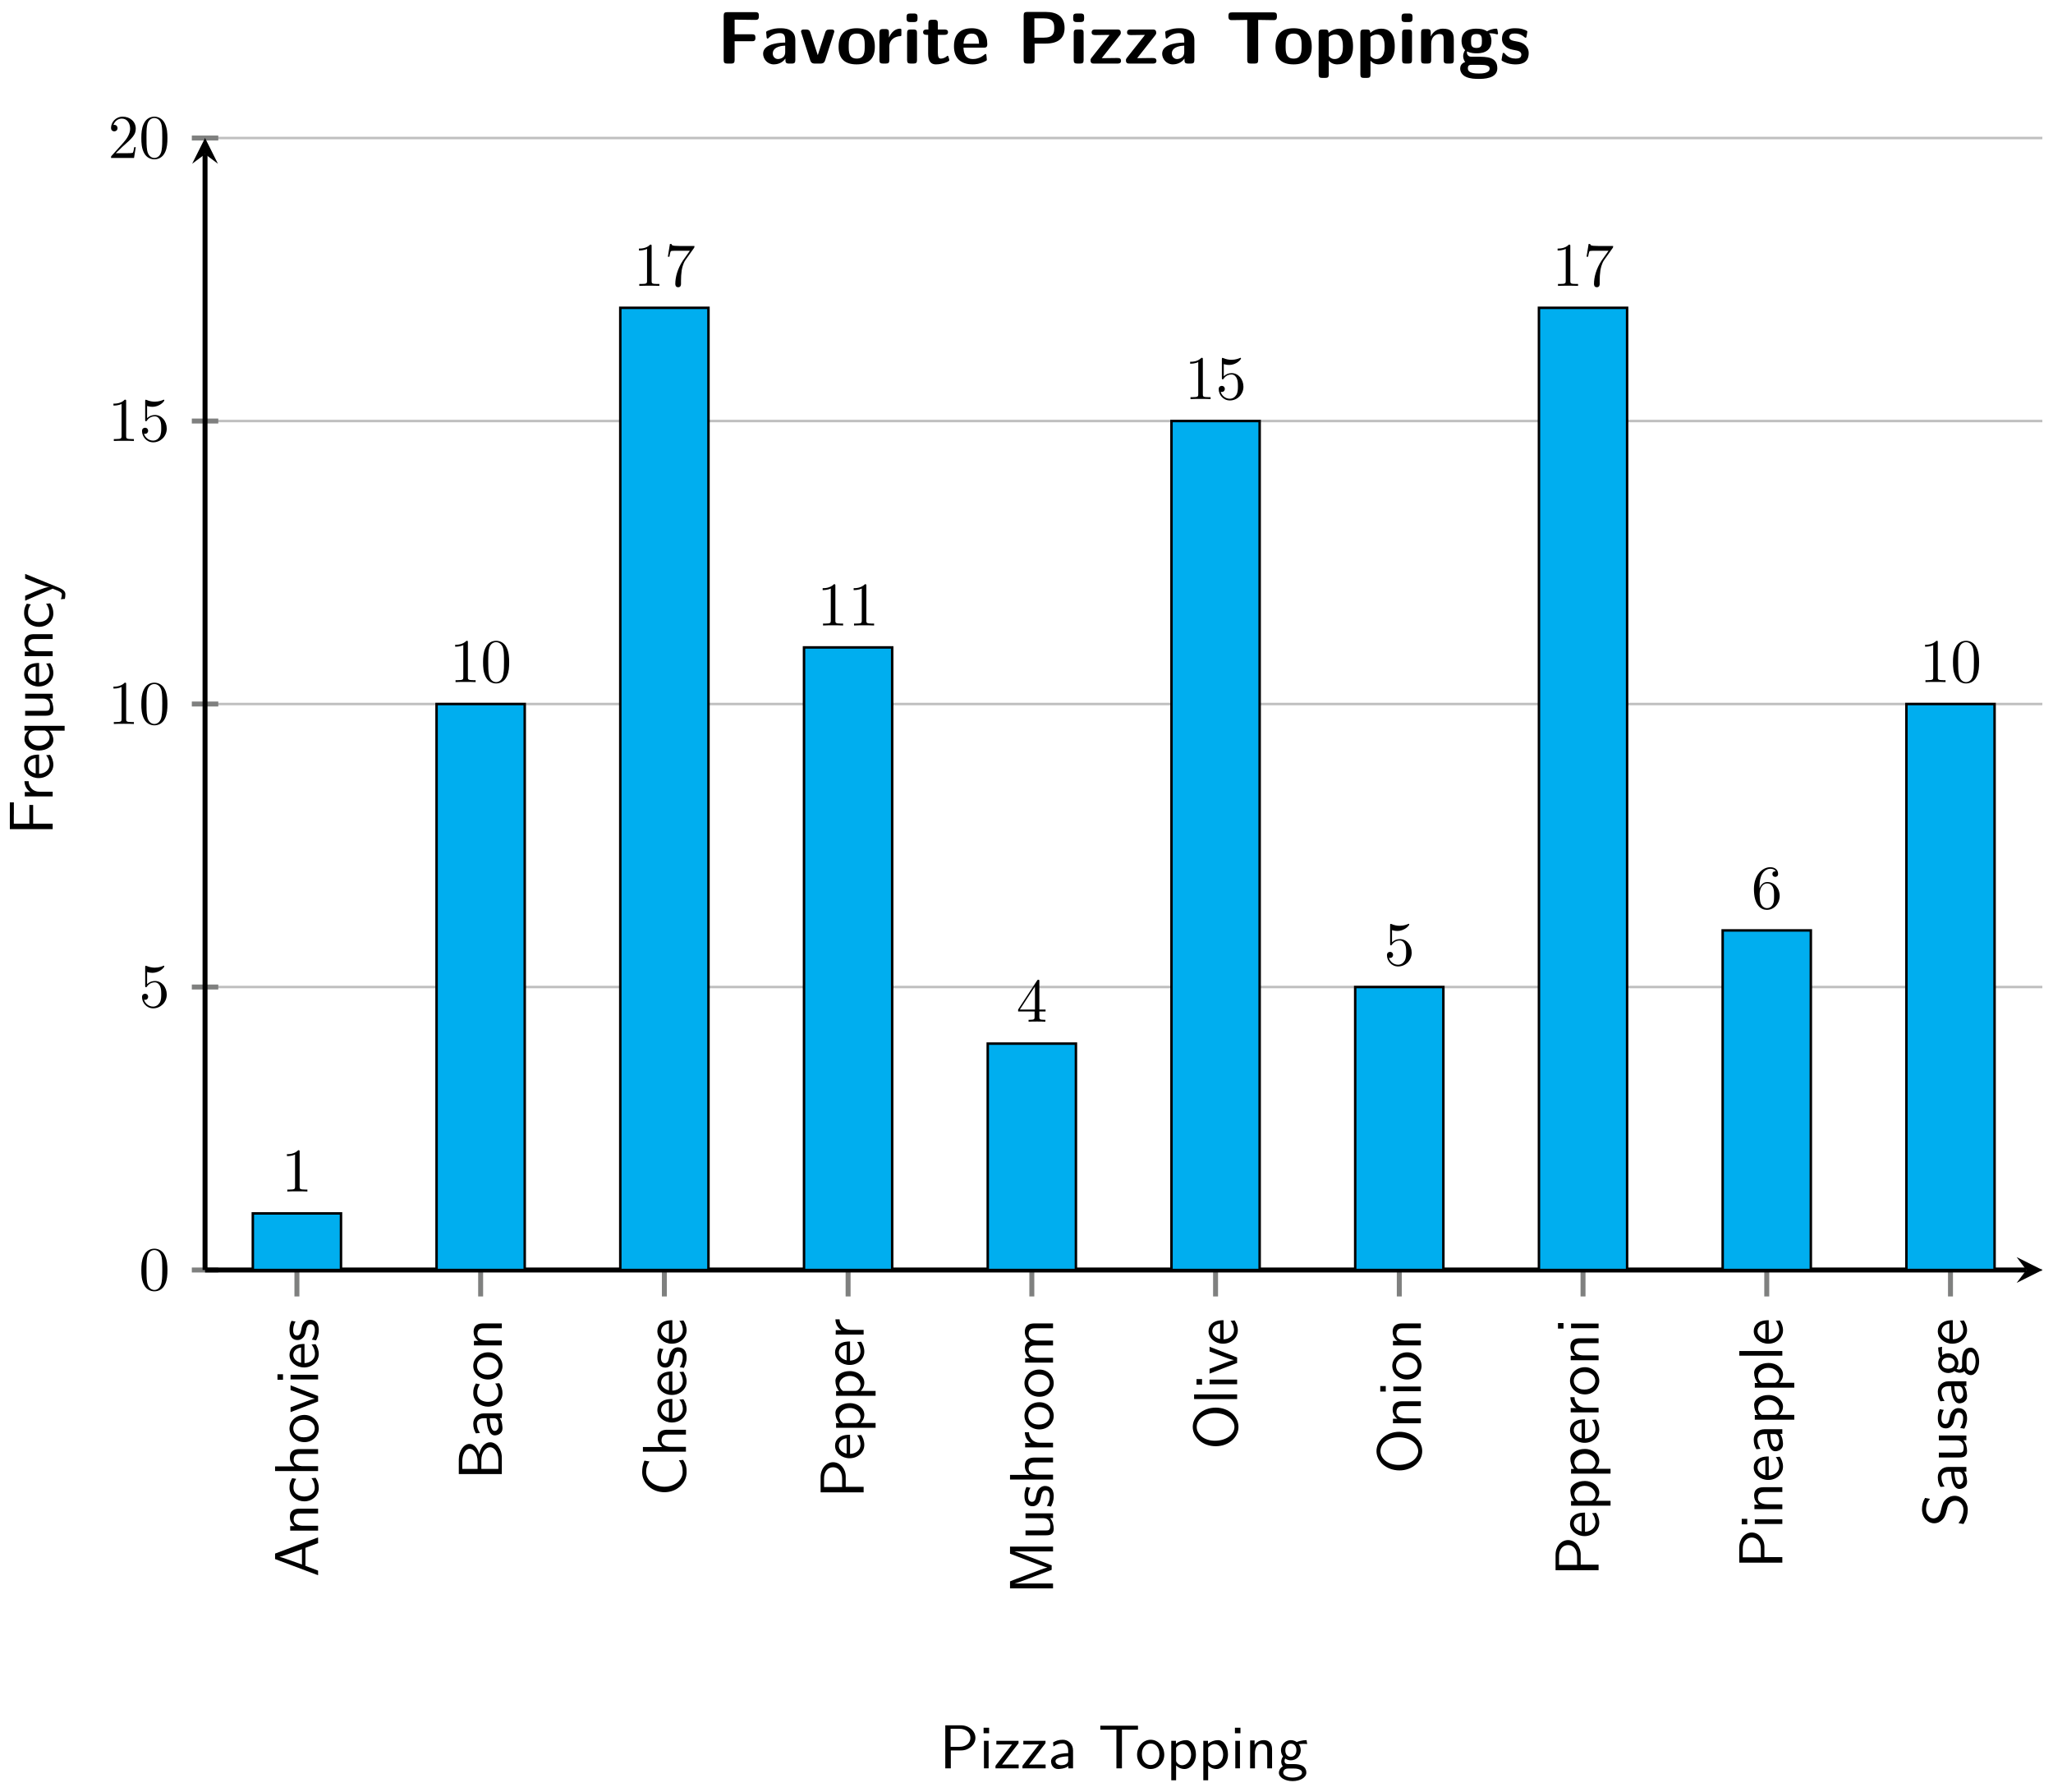 <svg xmlns="http://www.w3.org/2000/svg" xmlns:xlink="http://www.w3.org/1999/xlink" xmlns:inkscape="http://www.inkscape.org/namespaces/inkscape" version="1.1" width="330" height="288" viewBox="0 0 330 288">
<defs>
<path id="font_1_27" d="M.638 0 .377 .694H.289L.028 0H.102L.179 .204H.47L.546 0H.638M.448 .26H.2C.251 .403 .214 .298 .265 .441 .286 .5 .317 .585 .324 .622H.325C.327 .608 .334 .583 .357 .517L.448 .26Z"/>
<path id="font_1_77" d="M.435 0V.298C.435 .364 .42 .455 .298 .455 .208 .455 .159 .387 .153 .379V.45H.081V0H.159V.245C.159 .311 .184 .394 .26 .394 .356 .394 .357 .323 .357 .291V0H.435Z"/>
<path id="font_1_43" d="M.415 .04 .409 .107C.358 .067 .304 .053 .253 .053 .17 .053 .114 .125 .114 .223 .114 .301 .151 .397 .257 .397 .309 .397 .343 .389 .398 .353L.41 .418C.351 .452 .317 .461 .256 .461 .117 .461 .036 .34 .036 .222 .036 .098 .127-.011 .252-.011 .306-.011 .361 .003 .415 .04Z"/>
<path id="font_1_63" d="M.435 0V.298C.435 .364 .42 .455 .298 .455 .236 .455 .188 .424 .156 .383V.694H.081V0H.159V.245C.159 .311 .184 .394 .26 .394 .356 .394 .357 .323 .357 .291V0H.435Z"/>
<path id="font_1_81" d="M.469 .22C.469 .354 .369 .461 .25 .461 .127 .461 .03 .351 .03 .22 .03 .088 .132-.011 .249-.011 .369-.011 .469 .09 .469 .22M.391 .23C.391 .112 .323 .053 .249 .053 .18 .053 .108 .109 .108 .23 .108 .351 .184 .4 .249 .4 .319 .4 .391 .348 .391 .23Z"/>
<path id="font_1_112" d="M.446 .444H.371L.292 .236C.271 .181 .24 .1 .232 .053H.231C.225 .089 .199 .158 .189 .185L.092 .444H.014L.186 0H.274L.446 .444Z"/>
<path id="font_1_66" d="M.156 0V.444H.081V0H.156M.164 .566V.655H.075V.566H.164Z"/>
<path id="font_1_50" d="M.414 .219C.414 .253 .413 .328 .374 .388 .333 .45 .272 .461 .236 .461 .125 .461 .035 .355 .035 .226 .035 .094 .131-.011 .251-.011 .314-.011 .371 .013 .41 .041L.404 .106C.341 .054 .275 .05 .252 .05 .172 .05 .108 .121 .105 .219H.414M.357 .274H.11C.126 .35 .179 .4 .236 .4 .288 .4 .344 .366 .357 .274Z"/>
<path id="font_1_98" d="M.36 .128C.36 .183 .323 .217 .321 .22 .282 .255 .255 .261 .205 .27 .15 .281 .104 .291 .104 .34 .104 .402 .176 .402 .189 .402 .221 .402 .274 .398 .331 .364L.343 .429C.291 .453 .25 .461 .199 .461 .174 .461 .033 .461 .033 .33 .033 .281 .062 .249 .087 .23 .118 .208 .14 .204 .195 .193 .231 .186 .289 .174 .289 .121 .289 .052 .21 .052 .195 .052 .114 .052 .058 .089 .04 .101L.028 .033C.06 .017 .115-.011 .196-.011 .214-.011 .269-.011 .312 .021 .343 .045 .36 .085 .36 .128Z"/>
<path id="font_1_34" d="M.61 .188C.61 .275 .523 .346 .417 .363 .508 .386 .583 .444 .583 .52 .583 .612 .476 .694 .334 .694H.097V0H.361C.505 0 .61 .09 .61 .188M.505 .519C.505 .459 .434 .391 .296 .391H.18V.638H.306C.417 .638 .505 .585 .505 .519V.519M.529 .189C.529 .114 .441 .056 .333 .056H.18V.33H.325C.431 .33 .529 .269 .529 .189V.189Z"/>
<path id="font_1_28" d="M.409 0V.289C.409 .391 .336 .461 .244 .461 .179 .461 .134 .445 .087 .418L.093 .352C.145 .389 .195 .402 .244 .402 .291 .402 .331 .362 .331 .288V.245C.181 .243 .054 .201 .054 .113 .054 .07 .081-.011 .168-.011 .182-.011 .276-.009 .334 .036V0H.409M.331 .132C.331 .113 .331 .088 .297 .069 .268 .051 .23 .05 .219 .05 .171 .05 .126 .073 .126 .115 .126 .185 .288 .192 .331 .194V.132Z"/>
<path id="font_1_42" d="M.587 .045 .581 .114C.552 .094 .523 .075 .489 .065 .457 .054 .422 .053 .388 .053 .323 .053 .264 .088 .223 .139 .177 .198 .155 .272 .155 .347 .155 .422 .177 .497 .223 .556 .264 .607 .323 .642 .388 .642 .418 .642 .449 .639 .478 .63 .508 .621 .536 .606 .562 .588L.576 .67C.546 .682 .515 .692 .483 .698 .452 .704 .42 .706 .388 .706 .3 .706 .219 .666 .16 .601 .098 .531 .066 .44 .066 .347 .066 .254 .098 .163 .16 .094 .219 .029 .3-.011 .388-.011 .423-.011 .458-.01 .492 0 .526 .009 .557 .027 .587 .045Z"/>
<path id="font_1_83" d="M.582 .492C.582 .599 .483 .694 .345 .694H.096V0H.185V.289H.352C.476 .289 .582 .38 .582 .492M.501 .492C.501 .413 .438 .347 .323 .347H.182V.638H.323C.433 .638 .501 .577 .501 .492Z"/>
<path id="font_1_84" d="M.48 .223C.48 .343 .417 .455 .321 .455 .261 .455 .203 .434 .157 .395V.444H.082V-.193H.16V.046C.191 .017 .235-.011 .295-.011 .392-.011 .48 .087 .48 .223M.402 .223C.402 .12 .331 .05 .256 .05 .217 .05 .19 .07 .17 .097 .16 .112 .16 .114 .16 .132V.333C.184 .368 .223 .391 .266 .391 .342 .391 .402 .315 .402 .223Z"/>
<path id="font_1_96" d="M.327 .388V.455C.238 .454 .183 .405 .152 .359V.45H.082V0H.157V.214C.157 .314 .229 .386 .327 .388Z"/>
<path id="font_1_74" d="M.774 0V.694H.66L.53 .355C.495 .264 .448 .14 .437 .093H.436C.431 .114 .419 .151 .404 .193L.247 .607 .213 .694H.1V0H.178V.62H.179C.185 .588 .225 .479 .251 .411L.399 .022H.472L.605 .37 .653 .497C.663 .526 .69 .598 .695 .621L.696 .62V0H.774Z"/>
<path id="font_1_109" d="M.435 0V.444H.357V.154C.357 .079 .301 .044 .237 .044 .166 .044 .159 .07 .159 .113V.444H.081V.109C.081 .037 .104-.011 .187-.011 .24-.011 .311 .005 .36 .048V0H.435Z"/>
<path id="font_1_75" d="M.713 0V.298C.713 .365 .697 .455 .576 .455 .516 .455 .464 .427 .427 .373 .401 .449 .331 .455 .299 .455 .227 .455 .18 .414 .153 .378V.45H.081V0H.159V.245C.159 .313 .186 .394 .26 .394 .353 .394 .358 .329 .358 .291V0H.436V.245C.436 .313 .463 .394 .537 .394 .63 .394 .635 .329 .635 .291V0H.713Z"/>
<path id="font_1_80" d="M.679 .345C.679 .555 .534 .716 .368 .716 .198 .716 .056 .553 .056 .345 .056 .133 .204-.022 .367-.022 .534-.022 .679 .135 .679 .345M.59 .36C.59 .165 .482 .043 .368 .043 .25 .043 .145 .168 .145 .36 .145 .543 .255 .652 .367 .652 .483 .652 .59 .539 .59 .36Z"/>
<path id="font_1_72" d="M.156 0V.694H.081V0H.156Z"/>
<path id="font_1_97" d="M.499 .189C.499 .254 .468 .302 .446 .326 .399 .376 .366 .385 .274 .408 .216 .422 .2 .426 .17 .452 .163 .458 .135 .487 .135 .531 .135 .59 .189 .65 .281 .65 .365 .65 .413 .617 .45 .586L.465 .666C.41 .699 .355 .716 .282 .716 .143 .716 .056 .618 .056 .519 .056 .476 .07 .434 .11 .392 .152 .347 .196 .335 .255 .321 .34 .3 .35 .297 .378 .272 .398 .255 .42 .222 .42 .179 .42 .113 .365 .047 .274 .047 .233 .047 .143 .057 .059 .128L.044 .047C.132-.008 .212-.022 .275-.022 .407-.022 .499 .079 .499 .189Z"/>
<path id="font_1_59" d="M.485 .392 .474 .455C.404 .455 .346 .436 .316 .423 .295 .44 .261 .455 .221 .455 .135 .455 .062 .383 .062 .292 .062 .255 .075 .219 .095 .193 .066 .152 .066 .113 .066 .108 .066 .082 .075 .053 .092 .032 .04 .001 .028-.045 .028-.071 .028-.146 .127-.206 .249-.206 .372-.206 .471-.147 .471-.07 .471 .069 .304 .069 .265 .069H.177C.164 .069 .119 .069 .119 .122 .119 .133 .123 .149 .13 .158 .151 .143 .184 .129 .221 .129 .311 .129 .381 .203 .381 .292 .381 .34 .359 .377 .348 .392L.352 .391C.374 .391 .402 .395 .426 .395 .444 .395 .485 .392 .485 .392V.392M.311 .292C.311 .214 .264 .186 .221 .186 .184 .186 .132 .209 .132 .292 .132 .375 .184 .398 .221 .398 .264 .398 .311 .37 .311 .292V.292M.401-.072C.401-.116 .332-.149 .25-.149 .169-.149 .098-.118 .098-.071 .098-.068 .098-.003 .176-.003H.266C.288-.003 .401-.003 .401-.072V-.072Z"/>
<path id="font_2_1" d="M.46 .32C.46 .4 .455 .48 .42 .554 .374 .65 .292 .666 .25 .666 .19 .666 .117 .64 .076 .547 .044 .478 .039 .4 .039 .32 .039 .245 .043 .155 .084 .079 .127-.002 .2-.022 .249-.022 .303-.022 .379-.001 .423 .094 .455 .163 .46 .241 .46 .32M.249-0C.21-0 .151 .025 .133 .121 .122 .181 .122 .273 .122 .332 .122 .396 .122 .462 .13 .516 .149 .635 .224 .644 .249 .644 .282 .644 .348 .626 .367 .527 .377 .471 .377 .395 .377 .332 .377 .257 .377 .189 .366 .125 .351 .03 .294-0 .249-0Z"/>
<path id="font_2_5" d="M.449 .2C.449 .319 .367 .419 .259 .419 .211 .419 .168 .403 .132 .368V.564C.152 .558 .185 .551 .217 .551 .34 .551 .41 .642 .41 .655 .41 .661 .407 .666 .4 .666 .399 .666 .397 .666 .392 .663 .372 .654 .323 .634 .256 .634 .216 .634 .17 .641 .123 .662 .115 .665 .113 .665 .111 .665 .101 .665 .101 .657 .101 .641V.344C.101 .326 .101 .318 .115 .318 .122 .318 .124 .321 .128 .327 .139 .343 .176 .397 .257 .397 .309 .397 .334 .351 .342 .333 .358 .296 .36 .257 .36 .207 .36 .172 .36 .112 .336 .07 .312 .031 .275 .006 .229 .006 .156 .006 .099 .058 .082 .117 .085 .116 .088 .115 .099 .115 .132 .115 .149 .14 .149 .164 .149 .188 .132 .213 .099 .213 .085 .213 .05 .206 .05 .16 .05 .074 .119-.022 .231-.022 .347-.022 .449 .073 .449 .2Z"/>
<path id="font_2_2" d="M.294 .64C.294 .664 .294 .666 .271 .666 .209 .602 .121 .602 .089 .602V.571C.109 .571 .168 .571 .22 .597V.079C.22 .043 .217 .031 .127 .031H.095V0C.13 .003 .217 .003 .257 .003 .297 .003 .384 .003 .419 0V.031H.387C.297 .031 .294 .042 .294 .079V.64Z"/>
<path id="font_2_3" d="M.127 .077 .233 .18C.389 .318 .449 .372 .449 .472 .449 .586 .359 .666 .237 .666 .124 .666 .05 .574 .05 .485 .05 .429 .1 .429 .103 .429 .12 .429 .155 .441 .155 .482 .155 .508 .137 .534 .102 .534 .094 .534 .092 .534 .089 .533 .112 .598 .166 .635 .224 .635 .315 .635 .358 .554 .358 .472 .358 .392 .308 .313 .253 .251L.061 .037C.05 .026 .05 .024 .05 0H.421L.449 .174H.424C.419 .144 .412 .1 .402 .085 .395 .077 .329 .077 .307 .077H.127Z"/>
<path id="font_2_7" d="M.476 .609C.485 .621 .485 .623 .485 .644H.242C.12 .644 .118 .657 .114 .676H.089L.056 .47H.081C.084 .486 .093 .549 .106 .561 .113 .567 .191 .567 .204 .567H.411C.4 .551 .321 .442 .299 .409 .209 .274 .176 .135 .176 .033 .176 .023 .176-.022 .222-.022 .268-.022 .268 .023 .268 .033V.084C.268 .139 .271 .194 .279 .248 .283 .271 .297 .357 .341 .419L.476 .609Z"/>
<path id="font_2_4" d="M.294 .165V.078C.294 .042 .292 .031 .218 .031H.197V0C.238 .003 .29 .003 .332 .003 .374 .003 .427 .003 .468 0V.031H.447C.373 .031 .371 .042 .371 .078V.165H.471V.196H.371V.651C.371 .671 .371 .677 .355 .677 .346 .677 .343 .677 .335 .665L.028 .196V.165H.294M.3 .196H.056L.3 .569V.196Z"/>
<path id="font_2_6" d="M.132 .328V.352C.132 .605 .256 .641 .307 .641 .331 .641 .373 .635 .395 .601 .38 .601 .34 .601 .34 .556 .34 .525 .364 .51 .386 .51 .402 .51 .432 .519 .432 .558 .432 .618 .388 .666 .305 .666 .177 .666 .042 .537 .042 .316 .042 .049 .158-.022 .251-.022 .362-.022 .457 .072 .457 .204 .457 .331 .368 .427 .257 .427 .189 .427 .152 .376 .132 .328M.251 .006C.188 .006 .158 .066 .152 .081 .134 .128 .134 .208 .134 .226 .134 .304 .166 .404 .256 .404 .272 .404 .318 .404 .349 .342 .367 .305 .367 .254 .367 .205 .367 .157 .367 .107 .35 .071 .32 .011 .274 .006 .251 .006Z"/>
<path id="font_1_120" d="M.402 0V.062H.255C.243 .062 .231 .061 .219 .061H.134L.4 .405V.444H.042V.385H.181C.193 .385 .205 .386 .217 .386H.295L.028 .041V0H.402Z"/>
<path id="font_1_104" d="M.644 .623V.688H.036V.623H.17C.182 .623 .194 .624 .206 .624H.296V0H.385V.624H.474C.486 .624 .498 .623 .51 .623H.644Z"/>
<path id="font_1_54" d="M.526 .626V.691H.094V0H.183V.315H.485V.376H.183V.627H.314C.326 .627 .338 .626 .35 .626H.526Z"/>
<path id="font_1_91" d="M.434-.193V.455H.359V.387C.349 .4 .3 .455 .222 .455 .122 .455 .036 .356 .036 .221 .036 .094 .109-.011 .205-.011 .261-.011 .314 .012 .356 .05V-.193H.434M.359 .14C.359 .122 .359 .12 .349 .107 .323 .067 .286 .05 .25 .05 .174 .05 .114 .128 .114 .221 .114 .323 .186 .391 .259 .391 .328 .391 .359 .32 .359 .28V.14Z"/>
<path id="font_1_118" d="M.446 .444H.371C.241 .126 .239 .08 .238 .057H.237C.231 .124 .151 .31 .147 .319L.093 .444H.014L.208 0 .172-.09C.146-.148 .129-.148 .115-.148 .099-.148 .067-.144 .037-.132L.043-.197C.065-.202 .093-.205 .115-.205 .15-.205 .187-.193 .228-.091L.446 .444Z"/>
<path id="font_3_54" d="M.564 .635V.643C.564 .675 .557 .691 .516 .691H.139C.103 .691 .091 .68 .091 .643V.048C.091 .012 .102 0 .139 0H.19C.228 0 .238 .013 .238 .048V.3H.47C.501 .3 .518 .307 .518 .347 .518 .384 .505 .394 .47 .394H.238V.59H.281L.507 .587C.541 .587 .564 .587 .564 .635Z"/>
<path id="font_3_28" d="M.474 .048V.316C.474 .474 .322 .475 .272 .475 .225 .475 .175 .471 .108 .443 .087 .434 .082 .431 .082 .42 .082 .413 .088 .355 .089 .347 .09 .341 .095 .336 .102 .336 .107 .336 .11 .339 .113 .342 .156 .387 .206 .409 .268 .409 .322 .409 .338 .376 .338 .317V.282C.303 .282 .041 .28 .041 .133 .041 .063 .097-.011 .185-.011 .219-.011 .294-.001 .341 .068V.048C.341 .016 .348 0 .389 0H.426C.464 0 .474 .013 .474 .048M.338 .154C.338 .061 .243 .061 .24 .061 .198 .061 .171 .097 .171 .135 .171 .233 .31 .24 .338 .241V.154Z"/>
<path id="font_3_112" d="M.473 .43C.473 .458 .448 .458 .433 .458H.412C.37 .458 .359 .443 .35 .415L.251 .113 .152 .415C.145 .436 .138 .458 .09 .458H.066C.051 .458 .026 .458 .026 .43 .026 .427 .026 .425 .031 .411L.15 .042C.164 0 .195 0 .213 0H.286C.304 0 .335 0 .349 .042L.468 .411C.473 .425 .473 .427 .473 .43Z"/>
<path id="font_3_81" d="M.518 .225C.518 .389 .438 .475 .275 .475 .108 .475 .031 .386 .031 .225 .031 .062 .117-.011 .274-.011 .431-.011 .518 .061 .518 .225M.382 .237C.382 .158 .382 .067 .275 .067 .167 .067 .167 .157 .167 .237 .167 .314 .167 .403 .274 .403 .382 .403 .382 .315 .382 .237Z"/>
<path id="font_3_96" d="M.356 .395V.442C.356 .462 .356 .469 .338 .469 .31 .469 .237 .459 .19 .351H.189V.416C.189 .448 .182 .464 .141 .464H.109C.073 .464 .061 .453 .061 .416V.048C.061 .012 .072 0 .109 0H.146C.184 0 .194 .013 .194 .048V.23C.194 .325 .273 .364 .336 .368 .354 .369 .356 .369 .356 .395Z"/>
<path id="font_3_66" d="M.194 .048V.41C.194 .442 .187 .458 .146 .458H.109C.073 .458 .061 .447 .061 .41V.048C.061 .012 .072 0 .109 0H.146C.184 0 .194 .013 .194 .048M.201 .606V.625C.201 .657 .194 .673 .153 .673H.102C.064 .673 .054 .66 .054 .625V.606C.054 .577 .059 .558 .102 .558H.153C.195 .558 .201 .576 .201 .606Z"/>
<path id="font_3_105" d="M.373 .047C.373 .05 .371 .057 .365 .078 .36 .098 .358 .104 .349 .104 .344 .104 .343 .103 .337 .097 .326 .089 .299 .067 .257 .067 .233 .067 .218 .084 .218 .15V.386H.307C.319 .386 .355 .386 .355 .422 .355 .458 .319 .458 .307 .458H.218V.541C.218 .573 .211 .589 .17 .589H.139C.103 .589 .091 .578 .091 .541V.458H.068C.057 .458 .02 .458 .02 .422 .02 .386 .056 .386 .068 .386H.088V.133C.088 .032 .124-.011 .193-.011 .202-.011 .246-.011 .298 .005 .315 .01 .373 .028 .373 .047Z"/>
<path id="font_3_50" d="M.479 .26C.479 .389 .419 .475 .27 .475 .11 .475 .031 .385 .031 .233 .031 .069 .126-.011 .283-.011 .321-.011 .378-.006 .444 .027 .466 .038 .473 .041 .473 .053 .473 .06 .47 .089 .469 .097 .465 .128 .464 .129 .455 .129 .451 .129 .449 .129 .438 .119 .379 .068 .319 .061 .287 .061 .174 .061 .162 .15 .159 .214H.431C.454 .214 .479 .215 .479 .26V.26M.368 .267H.16C.163 .328 .183 .403 .27 .403 .35 .403 .365 .345 .368 .267Z"/>
<path id="font_3_83" d="M.641 .478C.641 .629 .543 .694 .389 .694H.139C.103 .694 .091 .683 .091 .646V.048C.091 .012 .102 0 .139 0H.19C.228 0 .238 .013 .238 .048V.269H.39C.547 .269 .641 .335 .641 .478M.502 .478C.502 .411 .491 .348 .357 .348H.235V.608H.358C.489 .608 .502 .548 .502 .478Z"/>
<path id="font_3_120" d="M.441 .037C.441 .075 .41 .075 .381 .075L.228 .073H.182L.426 .382C.436 .395 .438 .4 .438 .416 .438 .458 .407 .458 .39 .458H.094C.081 .458 .046 .458 .046 .42 .046 .383 .078 .383 .105 .383L.25 .385H.287L.043 .076C.033 .063 .031 .058 .031 .042 .031 0 .062 0 .079 0H.393C.406 0 .441 0 .441 .037Z"/>
<path id="font_3_104" d="M.692 .632V.64C.692 .672 .685 .688 .644 .688H.088C.052 .688 .04 .677 .04 .64V.632C.04 .584 .064 .584 .092 .584L.293 .587V.048C.293 .012 .304 0 .341 0H.392C.43 0 .44 .013 .44 .048V.587L.64 .584C.668 .584 .692 .584 .692 .632Z"/>
<path id="font_3_84" d="M.523 .231C.523 .28 .523 .469 .342 .469 .283 .469 .23 .445 .194 .411 .194 .448 .18 .458 .146 .458H.109C.073 .458 .061 .447 .061 .41V-.145C.061-.181 .072-.193 .109-.193H.149C.187-.193 .197-.18 .197-.145V.039C.242-.011 .297-.011 .311-.011 .523-.011 .523 .181 .523 .231M.387 .229C.387 .189 .387 .061 .274 .061 .251 .061 .233 .069 .221 .078 .197 .095 .197 .1 .197 .118V.358C.208 .368 .241 .391 .284 .391 .386 .391 .387 .273 .387 .229Z"/>
<path id="font_3_77" d="M.5 .047V.324C.5 .428 .456 .469 .354 .469 .249 .469 .204 .393 .191 .366H.19V.416C.19 .448 .183 .464 .142 .464H.108C.072 .464 .06 .453 .06 .416V.048C.06 .012 .071 0 .108 0H.148C.186 0 .196 .013 .196 .048V.269C.196 .356 .254 .397 .306 .397 .354 .397 .364 .374 .364 .323V.048C.364 .016 .371 0 .412 0H.452C.49 0 .5 .013 .5 .048V.047Z"/>
<path id="font_3_59" d="M.534 .405C.534 .409 .529 .433 .527 .443 .523 .467 .523 .469 .505 .469 .474 .469 .424 .457 .386 .434 .339 .465 .287 .469 .244 .469 .202 .469 .043 .469 .043 .304 .043 .264 .054 .214 .092 .181 .065 .144 .065 .105 .065 .1 .065 .081 .071 .048 .092 .021 .077 .015 .025-.003 .025-.067 .025-.098 .04-.15 .103-.179 .16-.205 .227-.206 .274-.206 .333-.206 .524-.206 .524-.064 .524 .092 .383 .092 .248 .092H.2C.164 .092 .15 .092 .136 .104 .132 .108 .115 .123 .115 .149 .115 .156 .116 .158 .117 .164 .164 .138 .223 .138 .244 .138 .286 .138 .445 .138 .445 .303 .445 .361 .423 .396 .414 .407 .431 .407 .466 .407 .507 .396 .511 .394 .518 .392 .521 .392 .529 .392 .534 .398 .534 .405M.317 .304C.317 .249 .314 .21 .244 .21 .174 .21 .171 .248 .171 .303 .171 .358 .174 .397 .244 .397 .314 .397 .317 .359 .317 .304M.421-.067C.421-.134 .307-.134 .275-.134 .235-.134 .128-.134 .128-.064 .128-.017 .159-.017 .182-.017H.298C.379-.017 .421-.031 .421-.067V-.067Z"/>
<path id="font_3_98" d="M.396 .141C.396 .197 .366 .232 .348 .248 .308 .284 .273 .29 .231 .298 .176 .308 .136 .316 .136 .355 .136 .396 .169 .404 .208 .404 .275 .404 .311 .379 .337 .357 .347 .347 .349 .347 .353 .347 .363 .347 .365 .356 .366 .36 .368 .368 .378 .424 .378 .429 .378 .445 .325 .459 .314 .463 .274 .474 .242 .475 .216 .475 .171 .475 .037 .475 .037 .332 .037 .283 .059 .253 .086 .229 .121 .197 .16 .19 .217 .179 .246 .174 .297 .165 .297 .121 .297 .074 .258 .067 .219 .067 .175 .067 .119 .08 .072 .136 .067 .141 .064 .144 .058 .144 .048 .144 .046 .135 .045 .129 .043 .115 .031 .058 .031 .048 .031 .03 .106 .006 .106 .006 .161-.011 .202-.011 .219-.011 .27-.011 .396-.007 .396 .141Z"/>
</defs>
<path transform="matrix(1,0,0,-1,32.959,204.124)" stroke-width=".399" stroke-linecap="butt" stroke-miterlimit="10" stroke-linejoin="miter" fill="none" stroke="#bfbfbf" d="M0 0H295.329M0 45.485H295.329M0 90.97H295.329M0 136.455H295.329M0 181.94H295.329"/>
<path transform="matrix(1,0,0,-1,32.959,204.124)" stroke-width=".797" stroke-linecap="butt" stroke-miterlimit="10" stroke-linejoin="miter" fill="none" stroke="#7f807f" d="M14.766-4.252V0M44.299-4.252V0M73.832-4.252V0M103.365-4.252V0M132.898-4.252V0M162.431-4.252V0M191.964-4.252V0M221.497-4.252V0M251.03-4.252V0M280.562-4.252V0"/>
<path transform="matrix(1,0,0,-1,32.959,204.124)" stroke-width=".797" stroke-linecap="butt" stroke-miterlimit="10" stroke-linejoin="miter" fill="none" stroke="#7f807f" d="M-2.126 0H2.126M-2.126 45.485H2.126M-2.126 90.97H2.126M-2.126 136.455H2.126M-2.126 181.94H2.126"/>
<path transform="matrix(1,0,0,-1,32.959,204.124)" stroke-width=".797" stroke-linecap="butt" stroke-miterlimit="10" stroke-linejoin="miter" fill="none" stroke="#000000" d="M0 0H292.739"/>
<path transform="matrix(1,0,0,-1,325.712,204.124)" d="M2.59 0-1.554 2.072 0 0-1.554-2.072"/>
<path transform="matrix(1,0,0,-1,32.959,204.124)" stroke-width=".797" stroke-linecap="butt" stroke-miterlimit="10" stroke-linejoin="miter" fill="none" stroke="#000000" d="M0 0V179.35"/>
<path transform="matrix(0,-1,-1,-0,32.959,24.768)" d="M2.59 0-1.554 2.072 0 0-1.554-2.072"/>
<use data-text="A" xlink:href="#font_1_27" transform="matrix(0,-9.963,-9.963,-0,51.129,253.461)"/>
<use data-text="n" xlink:href="#font_1_77" transform="matrix(0,-9.963,-9.963,-0,51.129,246.816)"/>
<use data-text="c" xlink:href="#font_1_43" transform="matrix(0,-9.963,-9.963,-0,51.129,241.665)"/>
<use data-text="h" xlink:href="#font_1_63" transform="matrix(0,-9.963,-9.963,-0,51.129,237.242)"/>
<use data-text="o" xlink:href="#font_1_81" transform="matrix(0,-9.963,-9.963,-0,51.129,232.091)"/>
<use data-text="v" xlink:href="#font_1_112" transform="matrix(0,-9.963,-9.963,-0,51.129,227.109)"/>
<use data-text="i" xlink:href="#font_1_66" transform="matrix(0,-9.963,-9.963,-0,51.129,222.516)"/>
<use data-text="e" xlink:href="#font_1_50" transform="matrix(0,-9.963,-9.963,-0,51.129,220.135)"/>
<use data-text="s" xlink:href="#font_1_98" transform="matrix(0,-9.963,-9.963,-0,51.129,215.712)"/>
<use data-text="B" xlink:href="#font_1_34" transform="matrix(0,-9.963,-9.963,-0,80.663,237.889)"/>
<use data-text="a" xlink:href="#font_1_28" transform="matrix(0,-9.963,-9.963,-0,80.663,231.244)"/>
<use data-text="c" xlink:href="#font_1_43" transform="matrix(0,-9.963,-9.963,-0,80.663,226.451)"/>
<use data-text="o" xlink:href="#font_1_81" transform="matrix(0,-9.963,-9.963,-0,80.663,222.028)"/>
<use data-text="n" xlink:href="#font_1_77" transform="matrix(0,-9.963,-9.963,-0,80.663,217.046)"/>
<use data-text="C" xlink:href="#font_1_42" transform="matrix(0,-9.963,-9.963,-0,110.257,240.499)"/>
<use data-text="h" xlink:href="#font_1_63" transform="matrix(0,-9.963,-9.963,-0,110.257,234.133)"/>
<use data-text="e" xlink:href="#font_1_50" transform="matrix(0,-9.963,-9.963,-0,110.257,228.982)"/>
<use data-text="e" xlink:href="#font_1_50" transform="matrix(0,-9.963,-9.963,-0,110.257,224.558)"/>
<use data-text="s" xlink:href="#font_1_98" transform="matrix(0,-9.963,-9.963,-0,110.257,220.135)"/>
<use data-text="e" xlink:href="#font_1_50" transform="matrix(0,-9.963,-9.963,-0,110.257,216.319)"/>
<use data-text="P" xlink:href="#font_1_83" transform="matrix(0,-9.963,-9.963,-0,138.82,240.818)"/>
<use data-text="e" xlink:href="#font_1_50" transform="matrix(0,-9.963,-9.963,-0,138.82,234.731)"/>
<use data-text="p" xlink:href="#font_1_84" transform="matrix(0,-9.963,-9.963,-0,138.82,230.307)"/>
<use data-text="p" xlink:href="#font_1_84" transform="matrix(0,-9.963,-9.963,-0,138.82,225.156)"/>
<use data-text="e" xlink:href="#font_1_50" transform="matrix(0,-9.963,-9.963,-0,138.82,219.736)"/>
<use data-text="r" xlink:href="#font_1_96" transform="matrix(0,-9.963,-9.963,-0,138.82,215.313)"/>
<use data-text="M" xlink:href="#font_1_74" transform="matrix(0,-9.963,-9.963,-0,169.265,256.29)"/>
<use data-text="u" xlink:href="#font_1_109" transform="matrix(0,-9.963,-9.963,-0,169.265,247.573)"/>
<use data-text="s" xlink:href="#font_1_98" transform="matrix(0,-9.963,-9.963,-0,169.265,242.422)"/>
<use data-text="h" xlink:href="#font_1_63" transform="matrix(0,-9.963,-9.963,-0,169.265,238.606)"/>
<use data-text="r" xlink:href="#font_1_96" transform="matrix(0,-9.963,-9.963,-0,169.265,233.455)"/>
<use data-text="o" xlink:href="#font_1_81" transform="matrix(0,-9.963,-9.963,-0,169.265,230.048)"/>
<use data-text="o" xlink:href="#font_1_81" transform="matrix(0,-9.963,-9.963,-0,169.265,224.798)"/>
<use data-text="m" xlink:href="#font_1_75" transform="matrix(0,-9.963,-9.963,-0,169.265,219.816)"/>
<use data-text="O" xlink:href="#font_1_80" transform="matrix(0,-9.963,-9.963,-0,198.855,233.007)"/>
<use data-text="l" xlink:href="#font_1_72" transform="matrix(0,-9.963,-9.963,-0,198.855,225.674)"/>
<use data-text="i" xlink:href="#font_1_66" transform="matrix(0,-9.963,-9.963,-0,198.855,223.293)"/>
<use data-text="v" xlink:href="#font_1_112" transform="matrix(0,-9.963,-9.963,-0,198.855,220.912)"/>
<use data-text="e" xlink:href="#font_1_50" transform="matrix(0,-9.963,-9.963,-0,198.855,216.319)"/>
<use data-text="O" xlink:href="#font_1_80" transform="matrix(0,-9.963,-9.963,-0,228.389,236.893)"/>
<use data-text="n" xlink:href="#font_1_77" transform="matrix(0,-9.963,-9.963,-0,228.389,229.56)"/>
<use data-text="i" xlink:href="#font_1_66" transform="matrix(0,-9.963,-9.963,-0,228.389,224.409)"/>
<use data-text="o" xlink:href="#font_1_81" transform="matrix(0,-9.963,-9.963,-0,228.389,222.028)"/>
<use data-text="n" xlink:href="#font_1_77" transform="matrix(0,-9.963,-9.963,-0,228.389,217.047)"/>
<use data-text="P" xlink:href="#font_1_83" transform="matrix(0,-9.963,-9.963,-0,256.957,253.331)"/>
<use data-text="e" xlink:href="#font_1_50" transform="matrix(0,-9.963,-9.963,-0,256.957,247.244)"/>
<use data-text="p" xlink:href="#font_1_84" transform="matrix(0,-9.963,-9.963,-0,256.957,242.82)"/>
<use data-text="p" xlink:href="#font_1_84" transform="matrix(0,-9.963,-9.963,-0,256.957,237.67)"/>
<use data-text="e" xlink:href="#font_1_50" transform="matrix(0,-9.963,-9.963,-0,256.957,232.25)"/>
<use data-text="r" xlink:href="#font_1_96" transform="matrix(0,-9.963,-9.963,-0,256.957,227.826)"/>
<use data-text="o" xlink:href="#font_1_81" transform="matrix(0,-9.963,-9.963,-0,256.957,224.419)"/>
<use data-text="n" xlink:href="#font_1_77" transform="matrix(0,-9.963,-9.963,-0,256.957,219.437)"/>
<use data-text="i" xlink:href="#font_1_66" transform="matrix(0,-9.963,-9.963,-0,256.957,214.287)"/>
<use data-text="P" xlink:href="#font_1_83" transform="matrix(0,-9.963,-9.963,-0,286.491,252.116)"/>
<use data-text="i" xlink:href="#font_1_66" transform="matrix(0,-9.963,-9.963,-0,286.491,245.75)"/>
<use data-text="n" xlink:href="#font_1_77" transform="matrix(0,-9.963,-9.963,-0,286.491,243.369)"/>
<use data-text="e" xlink:href="#font_1_50" transform="matrix(0,-9.963,-9.963,-0,286.491,238.218)"/>
<use data-text="a" xlink:href="#font_1_28" transform="matrix(0,-9.963,-9.963,-0,286.491,233.794)"/>
<use data-text="p" xlink:href="#font_1_84" transform="matrix(0,-9.963,-9.963,-0,286.491,229.002)"/>
<use data-text="p" xlink:href="#font_1_84" transform="matrix(0,-9.963,-9.963,-0,286.491,223.851)"/>
<use data-text="l" xlink:href="#font_1_72" transform="matrix(0,-9.963,-9.963,-0,286.491,218.701)"/>
<use data-text="e" xlink:href="#font_1_50" transform="matrix(0,-9.963,-9.963,-0,286.491,216.319)"/>
<use data-text="S" xlink:href="#font_1_97" transform="matrix(0,-9.963,-9.963,-0,316.076,245.391)"/>
<use data-text="a" xlink:href="#font_1_28" transform="matrix(0,-9.963,-9.963,-0,316.076,239.852)"/>
<use data-text="u" xlink:href="#font_1_109" transform="matrix(0,-9.963,-9.963,-0,316.076,235.059)"/>
<use data-text="s" xlink:href="#font_1_98" transform="matrix(0,-9.963,-9.963,-0,316.076,229.909)"/>
<use data-text="a" xlink:href="#font_1_28" transform="matrix(0,-9.963,-9.963,-0,316.076,226.093)"/>
<use data-text="g" xlink:href="#font_1_59" transform="matrix(0,-9.963,-9.963,-0,316.076,221.301)"/>
<use data-text="e" xlink:href="#font_1_50" transform="matrix(0,-9.963,-9.963,-0,316.076,216.319)"/>
<use data-text="0" xlink:href="#font_2_1" transform="matrix(9.963,0,0,-9.963,22.331,207.334)"/>
<use data-text="5" xlink:href="#font_2_5" transform="matrix(9.963,0,0,-9.963,22.331,161.847)"/>
<use data-text="1" xlink:href="#font_2_2" transform="matrix(9.963,0,0,-9.963,17.349,116.361)"/>
<use data-text="0" xlink:href="#font_2_1" transform="matrix(9.963,0,0,-9.963,22.33,116.361)"/>
<use data-text="1" xlink:href="#font_2_2" transform="matrix(9.963,0,0,-9.963,17.349,70.875)"/>
<use data-text="5" xlink:href="#font_2_5" transform="matrix(9.963,0,0,-9.963,22.33,70.875)"/>
<use data-text="2" xlink:href="#font_2_3" transform="matrix(9.963,0,0,-9.963,17.349,25.388)"/>
<use data-text="0" xlink:href="#font_2_1" transform="matrix(9.963,0,0,-9.963,22.33,25.388)"/>
<path transform="matrix(1,0,0,-1,32.959,204.124)" d="M7.68 0H21.853V9.097H7.68ZM37.213 0H51.386V90.97H37.213ZM66.746 0H80.919V154.649H66.746ZM96.278 0H110.452V100.067H96.278ZM125.811 0H139.985V36.388H125.811ZM155.344 0H169.518V136.455H155.344ZM184.877 0H199.05V45.485H184.877ZM214.41 0H228.583V154.649H214.41ZM243.943 0H258.116V54.582H243.943ZM273.476 0H287.649V90.97H273.476Z" fill="#00aeef"/>
<path transform="matrix(1,0,0,-1,32.959,204.124)" stroke-width=".399" stroke-linecap="butt" stroke-miterlimit="10" stroke-linejoin="miter" fill="none" stroke="#000000" d="M7.68 0H21.853V9.097H7.68ZM37.213 0H51.386V90.97H37.213ZM66.746 0H80.919V154.649H66.746ZM96.278 0H110.452V100.067H96.278ZM125.811 0H139.985V36.388H125.811ZM155.344 0H169.518V136.455H155.344ZM184.877 0H199.05V45.485H184.877ZM214.41 0H228.583V154.649H214.41ZM243.943 0H258.116V54.582H243.943ZM273.476 0H287.649V90.97H273.476Z"/>
<path transform="matrix(1,0,0,-1,32.959,204.124)" stroke-width=".399" stroke-linecap="butt" stroke-miterlimit="10" stroke-linejoin="miter" fill="none" stroke="#000000" d=""/>
<use data-text="1" xlink:href="#font_2_2" transform="matrix(9.963,0,0,-9.963,45.235,191.506)"/>
<path transform="matrix(1,0,0,-1,32.959,204.124)" stroke-width=".399" stroke-linecap="butt" stroke-miterlimit="10" stroke-linejoin="miter" fill="none" stroke="#000000" d=""/>
<use data-text="1" xlink:href="#font_2_2" transform="matrix(9.963,0,0,-9.963,72.279,109.631)"/>
<use data-text="0" xlink:href="#font_2_1" transform="matrix(9.963,0,0,-9.963,77.26,109.631)"/>
<path transform="matrix(1,0,0,-1,32.959,204.124)" stroke-width=".399" stroke-linecap="butt" stroke-miterlimit="10" stroke-linejoin="miter" fill="none" stroke="#000000" d=""/>
<use data-text="1" xlink:href="#font_2_2" transform="matrix(9.963,0,0,-9.963,101.813,45.95)"/>
<use data-text="7" xlink:href="#font_2_7" transform="matrix(9.963,0,0,-9.963,106.795,45.95)"/>
<path transform="matrix(1,0,0,-1,32.959,204.124)" stroke-width=".399" stroke-linecap="butt" stroke-miterlimit="10" stroke-linejoin="miter" fill="none" stroke="#000000" d=""/>
<use data-text="1" xlink:href="#font_2_2" transform="matrix(9.963,0,0,-9.963,131.348,100.534)"/>
<use data-text="1" xlink:href="#font_2_2" transform="matrix(9.963,0,0,-9.963,136.329,100.534)"/>
<path transform="matrix(1,0,0,-1,32.959,204.124)" stroke-width=".399" stroke-linecap="butt" stroke-miterlimit="10" stroke-linejoin="miter" fill="none" stroke="#000000" d=""/>
<use data-text="4" xlink:href="#font_2_4" transform="matrix(9.963,0,0,-9.963,163.372,164.215)"/>
<path transform="matrix(1,0,0,-1,32.959,204.124)" stroke-width=".399" stroke-linecap="butt" stroke-miterlimit="10" stroke-linejoin="miter" fill="none" stroke="#000000" d=""/>
<use data-text="1" xlink:href="#font_2_2" transform="matrix(9.963,0,0,-9.963,190.416,64.145)"/>
<use data-text="5" xlink:href="#font_2_5" transform="matrix(9.963,0,0,-9.963,195.397,64.145)"/>
<path transform="matrix(1,0,0,-1,32.959,204.124)" stroke-width=".399" stroke-linecap="butt" stroke-miterlimit="10" stroke-linejoin="miter" fill="none" stroke="#000000" d=""/>
<use data-text="5" xlink:href="#font_2_5" transform="matrix(9.963,0,0,-9.963,222.441,155.117)"/>
<path transform="matrix(1,0,0,-1,32.959,204.124)" stroke-width=".399" stroke-linecap="butt" stroke-miterlimit="10" stroke-linejoin="miter" fill="none" stroke="#000000" d=""/>
<use data-text="1" xlink:href="#font_2_2" transform="matrix(9.963,0,0,-9.963,249.484,45.95)"/>
<use data-text="7" xlink:href="#font_2_7" transform="matrix(9.963,0,0,-9.963,254.466,45.95)"/>
<path transform="matrix(1,0,0,-1,32.959,204.124)" stroke-width=".399" stroke-linecap="butt" stroke-miterlimit="10" stroke-linejoin="miter" fill="none" stroke="#000000" d=""/>
<use data-text="6" xlink:href="#font_2_6" transform="matrix(9.963,0,0,-9.963,281.51,146.02)"/>
<path transform="matrix(1,0,0,-1,32.959,204.124)" stroke-width=".399" stroke-linecap="butt" stroke-miterlimit="10" stroke-linejoin="miter" fill="none" stroke="#000000" d=""/>
<use data-text="1" xlink:href="#font_2_2" transform="matrix(9.963,0,0,-9.963,308.553,109.631)"/>
<use data-text="0" xlink:href="#font_2_1" transform="matrix(9.963,0,0,-9.963,313.535,109.631)"/>
<path transform="matrix(1,0,0,-1,32.959,204.124)" stroke-width=".399" stroke-linecap="butt" stroke-miterlimit="10" stroke-linejoin="miter" fill="none" stroke="#000000" d=""/>
<use data-text="P" xlink:href="#font_1_83" transform="matrix(9.963,0,0,-9.963,150.99,284.22)"/>
<use data-text="i" xlink:href="#font_1_66" transform="matrix(9.963,0,0,-9.963,157.356,284.22)"/>
<use data-text="z" xlink:href="#font_1_120" transform="matrix(9.963,0,0,-9.963,159.737,284.22)"/>
<use data-text="z" xlink:href="#font_1_120" transform="matrix(9.963,0,0,-9.963,164.071,284.22)"/>
<use data-text="a" xlink:href="#font_1_28" transform="matrix(9.963,0,0,-9.963,168.405,284.22)"/>
<use data-text="T" xlink:href="#font_1_104" transform="matrix(9.963,0,0,-9.963,176.505,284.22)"/>
<use data-text="o" xlink:href="#font_1_81" transform="matrix(9.963,0,0,-9.963,182.473,284.22)"/>
<use data-text="p" xlink:href="#font_1_84" transform="matrix(9.963,0,0,-9.963,187.454,284.22)"/>
<use data-text="p" xlink:href="#font_1_84" transform="matrix(9.963,0,0,-9.963,192.605,284.22)"/>
<use data-text="i" xlink:href="#font_1_66" transform="matrix(9.963,0,0,-9.963,197.756,284.22)"/>
<use data-text="n" xlink:href="#font_1_77" transform="matrix(9.963,0,0,-9.963,200.138,284.22)"/>
<use data-text="g" xlink:href="#font_1_59" transform="matrix(9.963,0,0,-9.963,205.288,284.22)"/>
<use data-text="F" xlink:href="#font_1_54" transform="matrix(0,-9.963,-9.963,-0,8.466,134.208)"/>
<use data-text="r" xlink:href="#font_1_96" transform="matrix(0,-9.963,-9.963,-0,8.466,128.818)"/>
<use data-text="e" xlink:href="#font_1_50" transform="matrix(0,-9.963,-9.963,-0,8.466,125.41)"/>
<use data-text="q" xlink:href="#font_1_91" transform="matrix(0,-9.963,-9.963,-0,8.466,120.987)"/>
<use data-text="u" xlink:href="#font_1_109" transform="matrix(0,-9.963,-9.963,-0,8.466,115.836)"/>
<use data-text="e" xlink:href="#font_1_50" transform="matrix(0,-9.963,-9.963,-0,8.466,110.685)"/>
<use data-text="n" xlink:href="#font_1_77" transform="matrix(0,-9.963,-9.963,-0,8.466,106.262)"/>
<use data-text="c" xlink:href="#font_1_43" transform="matrix(0,-9.963,-9.963,-0,8.466,101.111)"/>
<use data-text="y" xlink:href="#font_1_118" transform="matrix(0,-9.963,-9.963,-0,8.466,96.687)"/>
<use data-text="F" xlink:href="#font_3_54" transform="matrix(11.956,0,0,-11.956,115.238,10.217)"/>
<use data-text="a" xlink:href="#font_3_28" transform="matrix(11.956,0,0,-11.956,122.172,10.217)"/>
<use data-text="v" xlink:href="#font_3_112" transform="matrix(11.956,0,0,-11.956,128.449,10.217)"/>
<use data-text="o" xlink:href="#font_3_81" transform="matrix(11.956,0,0,-11.956,134.427,10.217)"/>
<use data-text="r" xlink:href="#font_3_96" transform="matrix(11.956,0,0,-11.956,140.632,10.217)"/>
<use data-text="i" xlink:href="#font_3_66" transform="matrix(11.956,0,0,-11.956,145.079,10.217)"/>
<use data-text="t" xlink:href="#font_3_105" transform="matrix(11.956,0,0,-11.956,148.14,10.217)"/>
<use data-text="e" xlink:href="#font_3_50" transform="matrix(11.956,0,0,-11.956,152.97,10.217)"/>
<use data-text="P" xlink:href="#font_3_83" transform="matrix(11.956,0,0,-11.956,163.456,10.217)"/>
<use data-text="i" xlink:href="#font_3_66" transform="matrix(11.956,0,0,-11.956,171.86,10.217)"/>
<use data-text="z" xlink:href="#font_3_120" transform="matrix(11.956,0,0,-11.956,174.921,10.217)"/>
<use data-text="z" xlink:href="#font_3_120" transform="matrix(11.956,0,0,-11.956,180.612,10.217)"/>
<use data-text="a" xlink:href="#font_3_28" transform="matrix(11.956,0,0,-11.956,186.315,10.217)"/>
<use data-text="T" xlink:href="#font_3_104" transform="matrix(11.956,0,0,-11.956,196.98,10.217)"/>
<use data-text="o" xlink:href="#font_3_81" transform="matrix(11.956,0,0,-11.956,204.655,10.217)"/>
<use data-text="p" xlink:href="#font_3_84" transform="matrix(11.956,0,0,-11.956,211.231,10.217)"/>
<use data-text="p" xlink:href="#font_3_84" transform="matrix(11.956,0,0,-11.956,217.938,10.217)"/>
<use data-text="i" xlink:href="#font_3_66" transform="matrix(11.956,0,0,-11.956,224.645,10.217)"/>
<use data-text="n" xlink:href="#font_3_77" transform="matrix(11.956,0,0,-11.956,227.706,10.217)"/>
<use data-text="g" xlink:href="#font_3_59" transform="matrix(11.956,0,0,-11.956,234.413,10.217)"/>
<use data-text="s" xlink:href="#font_3_98" transform="matrix(11.956,0,0,-11.956,240.989,10.217)"/>
</svg>
